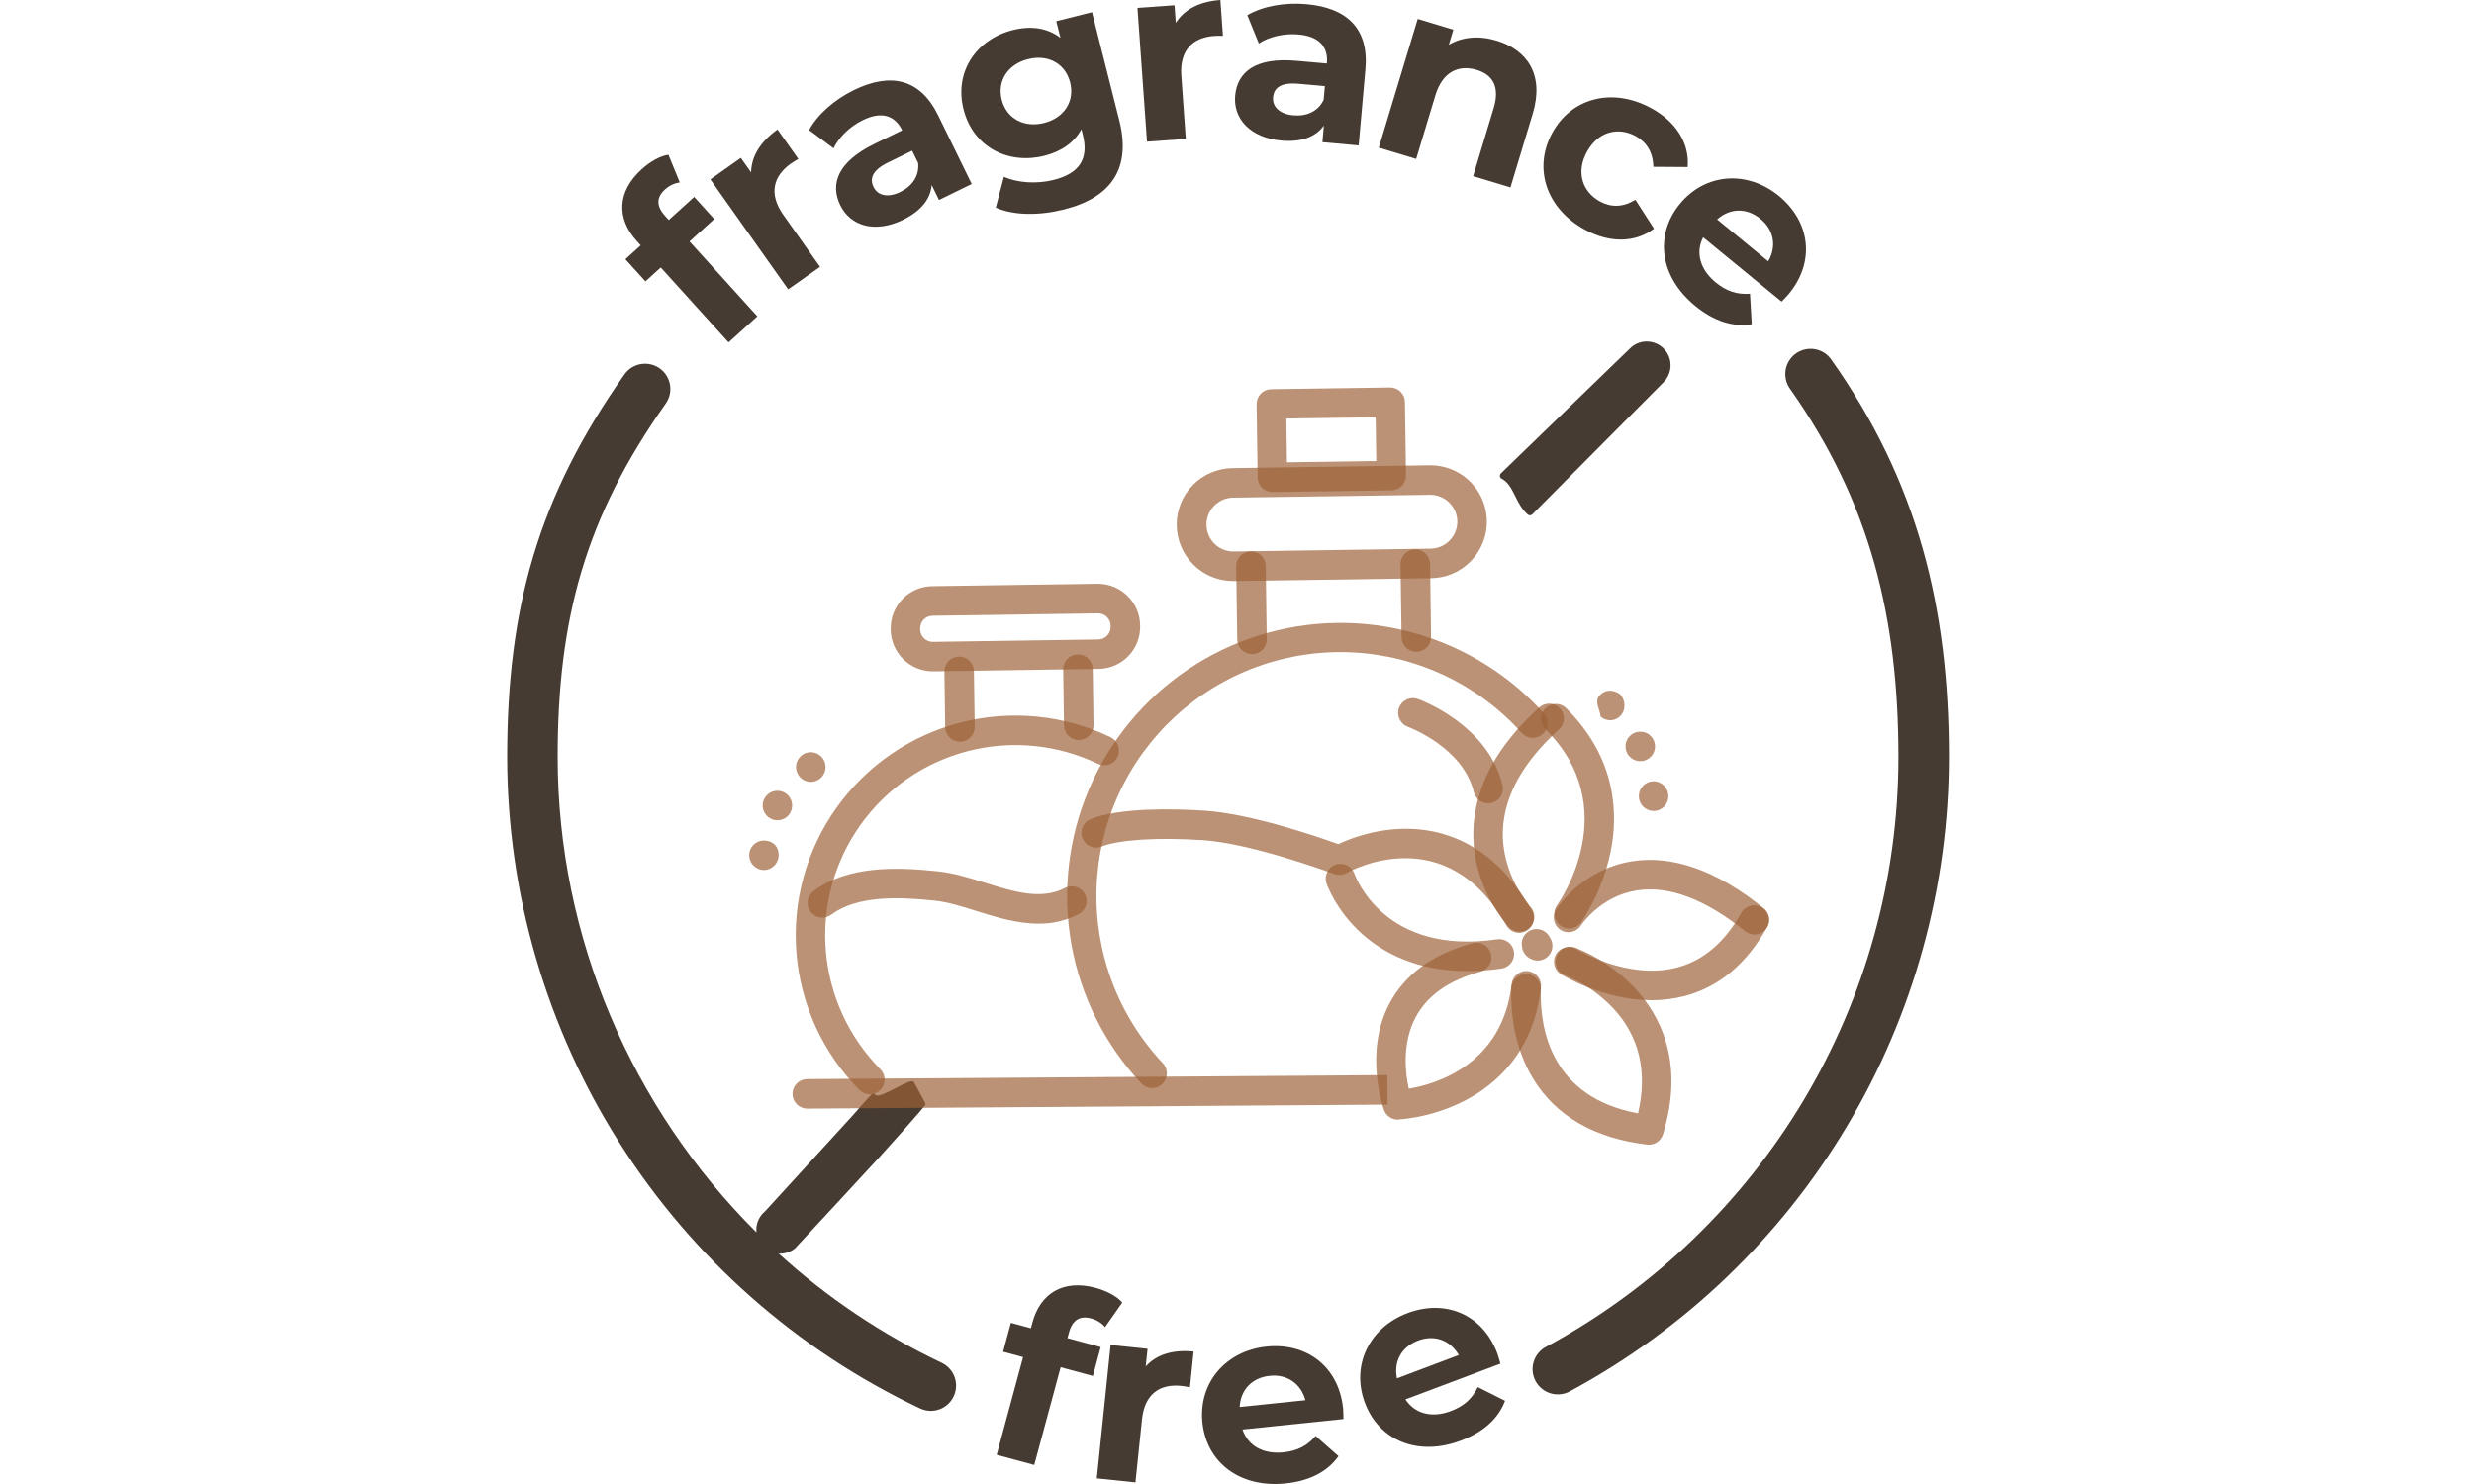 <svg width="100px" viewBox="0 0 59 60" fill="none"
                    xmlns="http://www.w3.org/2000/svg">
                    <path
                        d="M40.128 19.257C40.131 19.279 40.139 19.299 40.152 19.317C40.165 19.334 40.182 19.348 40.202 19.358C40.687 19.599 40.751 20.374 41.251 20.801C41.277 20.824 41.311 20.836 41.345 20.835C41.38 20.834 41.413 20.819 41.437 20.794L46.755 15.44C46.887 15.305 46.975 15.133 47.01 14.947C47.045 14.761 47.024 14.569 46.95 14.395C46.876 14.22 46.753 14.072 46.595 13.967C46.437 13.863 46.252 13.807 46.063 13.807C45.934 13.807 45.807 13.832 45.688 13.882C45.57 13.933 45.463 14.006 45.373 14.099C45.373 14.099 43.09 16.306 40.168 19.138C40.152 19.153 40.14 19.172 40.133 19.193C40.126 19.213 40.124 19.235 40.128 19.257Z"
                        fill="#463B32" />
                    <path
                        d="M17.126 57.044C17.358 57.043 17.583 56.964 17.763 56.819C17.944 56.674 18.07 56.472 18.121 56.245C18.172 56.019 18.144 55.782 18.042 55.574C17.941 55.366 17.771 55.198 17.561 55.099C15.159 53.959 12.939 52.471 10.972 50.682C10.992 50.682 11.011 50.686 11.031 50.686H11.078C11.279 50.676 11.472 50.604 11.629 50.479C11.67 50.446 14.874 46.972 15.011 46.824C15.049 46.783 16.942 44.691 16.917 44.639C16.768 44.352 16.606 44.046 16.435 43.744C16.32 43.545 15.03 44.48 14.883 44.267C14.871 44.251 14.856 44.237 14.838 44.227C14.82 44.217 14.8 44.211 14.78 44.21C14.738 44.21 13.971 45.093 13.945 45.124C11.867 47.401 10.527 48.864 10.424 48.975C10.3 49.077 10.203 49.208 10.142 49.357C10.081 49.506 10.059 49.667 10.077 49.827C5.038 44.808 2.041 37.901 2.041 30.604C2.041 24.993 3.169 20.91 6.4 16.329C6.479 16.22 6.537 16.096 6.568 15.964C6.6 15.832 6.604 15.695 6.582 15.562C6.56 15.428 6.512 15.3 6.44 15.185C6.368 15.07 6.274 14.971 6.163 14.893C6.053 14.815 5.927 14.759 5.795 14.73C5.663 14.701 5.526 14.698 5.393 14.722C5.259 14.746 5.132 14.797 5.018 14.87C4.905 14.944 4.807 15.04 4.731 15.152C1.257 20.078 0 24.57 0 30.604C0.005 36.124 1.576 41.529 4.53 46.192C7.484 50.854 11.7 54.584 16.689 56.946C16.825 57.01 16.975 57.044 17.126 57.044Z"
                        fill="#463B32" />
                    <path
                        d="M53.517 14.533C53.361 14.312 53.122 14.162 52.855 14.117C52.588 14.072 52.314 14.134 52.093 14.291C51.872 14.447 51.722 14.686 51.676 14.953C51.631 15.22 51.693 15.494 51.85 15.715C55.097 20.303 56.234 24.978 56.234 30.605C56.234 40.55 50.785 49.683 42.014 54.441C41.891 54.502 41.782 54.587 41.692 54.691C41.603 54.796 41.535 54.917 41.494 55.048C41.452 55.179 41.438 55.317 41.451 55.453C41.464 55.59 41.505 55.723 41.57 55.843C41.636 55.964 41.725 56.07 41.832 56.156C41.94 56.241 42.063 56.304 42.196 56.341C42.328 56.377 42.467 56.387 42.603 56.368C42.739 56.35 42.87 56.305 42.988 56.235C47.609 53.737 51.47 50.036 54.161 45.524C56.852 41.013 58.273 35.858 58.276 30.604C58.276 24.551 57.01 19.468 53.517 14.533Z"
                        fill="#463B32" />
                    <path
                        d="M41.654 38.837C41.574 38.837 41.496 38.821 41.423 38.789C41.341 38.758 41.267 38.711 41.204 38.65C41.142 38.59 41.092 38.517 41.059 38.436C41.042 38.391 41.03 38.344 41.024 38.297C40.992 38.16 41.008 38.017 41.071 37.892C41.134 37.767 41.239 37.668 41.367 37.612C41.495 37.556 41.639 37.547 41.773 37.587C41.908 37.626 42.024 37.712 42.102 37.828C42.116 37.85 42.13 37.873 42.142 37.897C42.204 37.986 42.241 38.091 42.248 38.2C42.256 38.309 42.233 38.417 42.183 38.514C42.132 38.611 42.056 38.693 41.963 38.749C41.87 38.806 41.763 38.836 41.654 38.837Z"
                        fill="#9C6137" fill-opacity="0.69" />
                    <path
                        d="M29.328 23.493C28.728 23.488 28.155 23.248 27.731 22.824C27.307 22.4 27.067 21.826 27.062 21.226C27.058 20.627 27.29 20.049 27.707 19.619C28.125 19.189 28.695 18.941 29.295 18.927L37.32 18.811C37.768 18.812 38.206 18.945 38.58 19.193C38.953 19.441 39.245 19.794 39.419 20.206C39.593 20.619 39.642 21.075 39.56 21.515C39.477 21.956 39.267 22.362 38.954 22.683C38.747 22.899 38.498 23.072 38.223 23.191C37.948 23.31 37.652 23.373 37.352 23.377L29.328 23.493ZM37.321 20.005H37.304L29.312 20.12C29.03 20.132 28.763 20.253 28.568 20.457C28.373 20.662 28.265 20.934 28.267 21.217C28.269 21.499 28.381 21.77 28.579 21.972C28.777 22.174 29.045 22.291 29.328 22.298H29.343L37.336 22.182C37.624 22.176 37.898 22.057 38.098 21.85C38.299 21.643 38.409 21.365 38.406 21.077C38.4 20.792 38.284 20.521 38.081 20.321C37.879 20.12 37.606 20.007 37.321 20.005Z"
                        fill="#9C6137" fill-opacity="0.69" />
                    <path
                        d="M30.932 19.893C30.775 19.893 30.625 19.831 30.513 19.721C30.401 19.611 30.337 19.461 30.335 19.304L30.292 16.342C30.29 16.183 30.351 16.031 30.461 15.917C30.572 15.803 30.722 15.738 30.881 15.736L35.683 15.667H35.691C35.848 15.667 35.999 15.728 36.11 15.838C36.222 15.948 36.286 16.098 36.288 16.255L36.332 19.218C36.334 19.377 36.273 19.529 36.163 19.642C36.053 19.756 35.902 19.821 35.744 19.824L30.941 19.893H30.932ZM31.495 16.921L31.52 18.691L35.129 18.639L35.103 16.869L31.495 16.921Z"
                        fill="#9C6137" fill-opacity="0.69" />
                    <path
                        d="M30.106 26.445C29.95 26.445 29.799 26.384 29.688 26.274C29.576 26.164 29.512 26.015 29.51 25.858L29.467 22.894C29.466 22.816 29.48 22.738 29.509 22.666C29.538 22.593 29.581 22.526 29.636 22.47C29.691 22.414 29.756 22.369 29.828 22.338C29.899 22.307 29.977 22.29 30.055 22.289C30.134 22.288 30.211 22.302 30.284 22.331C30.357 22.36 30.423 22.403 30.48 22.458C30.536 22.512 30.581 22.577 30.612 22.649C30.643 22.721 30.659 22.799 30.66 22.877L30.703 25.841C30.705 25.919 30.69 25.997 30.661 26.07C30.632 26.142 30.59 26.209 30.535 26.265C30.48 26.321 30.415 26.366 30.343 26.397C30.271 26.428 30.194 26.444 30.116 26.445H30.106Z"
                        fill="#9C6137" fill-opacity="0.69" />
                    <path
                        d="M36.748 26.35C36.592 26.35 36.441 26.288 36.329 26.178C36.218 26.068 36.154 25.919 36.152 25.762L36.109 22.799C36.111 22.643 36.174 22.495 36.284 22.385C36.394 22.275 36.542 22.212 36.697 22.21C36.853 22.208 37.003 22.266 37.116 22.373C37.229 22.479 37.296 22.626 37.303 22.781L37.344 25.744C37.346 25.823 37.331 25.901 37.303 25.974C37.274 26.046 37.231 26.113 37.176 26.169C37.121 26.225 37.056 26.27 36.984 26.301C36.912 26.332 36.835 26.349 36.757 26.35H36.748Z"
                        fill="#9C6137" fill-opacity="0.69" />
                    <path
                        d="M26.069 43.993C25.988 43.993 25.907 43.977 25.832 43.945C25.758 43.913 25.69 43.866 25.634 43.806C24.166 42.245 23.184 40.29 22.807 38.181C22.43 36.071 22.675 33.897 23.511 31.924C24.348 29.95 25.739 28.263 27.518 27.067C29.296 25.87 31.384 25.217 33.527 25.186H33.687C35.235 25.186 36.766 25.511 38.181 26.14C39.595 26.769 40.862 27.688 41.899 28.838C42.005 28.956 42.06 29.11 42.052 29.268C42.044 29.427 41.973 29.575 41.855 29.681C41.797 29.733 41.729 29.774 41.655 29.8C41.581 29.826 41.503 29.838 41.425 29.834C41.267 29.826 41.118 29.755 41.012 29.637C40.141 28.666 39.085 27.878 37.906 27.318C36.728 26.758 35.45 26.438 34.146 26.376C32.843 26.314 31.54 26.511 30.314 26.956C29.087 27.401 27.961 28.085 27.001 28.968C26.041 29.852 25.265 30.917 24.72 32.103C24.175 33.288 23.87 34.57 23.824 35.874C23.778 37.178 23.991 38.478 24.451 39.699C24.911 40.92 25.609 42.038 26.504 42.987C26.584 43.072 26.637 43.179 26.657 43.293C26.677 43.408 26.663 43.526 26.617 43.633C26.571 43.74 26.494 43.831 26.397 43.895C26.299 43.959 26.185 43.993 26.069 43.993H26.069Z"
                        fill="#9C6137" fill-opacity="0.69" />
                    <path
                        d="M12.112 44.824C11.957 44.819 11.81 44.755 11.702 44.644C11.594 44.532 11.533 44.384 11.533 44.229C11.532 44.074 11.592 43.924 11.699 43.813C11.807 43.701 11.954 43.635 12.109 43.63C20.13 43.575 35.578 43.468 35.578 43.468L35.586 44.662L12.117 44.824H12.112Z"
                        fill="#9C6137" fill-opacity="0.69" />
                    <path
                        d="M14.661 44.245C14.582 44.245 14.504 44.23 14.431 44.2C14.358 44.169 14.292 44.125 14.237 44.069C12.763 42.582 11.861 40.622 11.692 38.535C11.522 36.448 12.095 34.368 13.31 32.662C14.524 30.956 16.302 29.734 18.33 29.212C20.358 28.69 22.505 28.901 24.393 29.807C24.535 29.876 24.645 29.998 24.697 30.148C24.749 30.297 24.74 30.461 24.671 30.604C24.602 30.746 24.48 30.856 24.331 30.908C24.181 30.96 24.017 30.951 23.875 30.882C22.241 30.097 20.382 29.915 18.626 30.367C16.871 30.819 15.331 31.877 14.28 33.353C13.228 34.83 12.732 36.631 12.88 38.438C13.027 40.245 13.808 41.941 15.084 43.229C15.167 43.312 15.224 43.419 15.247 43.534C15.27 43.65 15.257 43.77 15.212 43.878C15.167 43.987 15.09 44.08 14.992 44.145C14.894 44.211 14.778 44.245 14.661 44.245Z"
                        fill="#9C6137" fill-opacity="0.69" />
                    <path
                        d="M18.302 29.99C18.145 29.989 17.995 29.928 17.883 29.817C17.772 29.707 17.708 29.558 17.706 29.401L17.673 27.153C17.672 27.074 17.686 26.997 17.715 26.924C17.744 26.851 17.787 26.785 17.841 26.728C17.896 26.672 17.961 26.627 18.033 26.596C18.105 26.565 18.182 26.549 18.261 26.547C18.339 26.546 18.417 26.561 18.49 26.59C18.562 26.618 18.629 26.661 18.685 26.716C18.741 26.771 18.786 26.836 18.817 26.908C18.848 26.98 18.865 27.057 18.866 27.135L18.899 29.384C18.9 29.462 18.886 29.54 18.857 29.613C18.828 29.686 18.785 29.752 18.73 29.808C18.676 29.865 18.61 29.91 18.538 29.941C18.466 29.972 18.389 29.988 18.311 29.99H18.302Z"
                        fill="#9C6137" fill-opacity="0.69" />
                    <path
                        d="M23.104 29.92C22.947 29.92 22.797 29.858 22.685 29.748C22.574 29.638 22.51 29.488 22.508 29.331L22.475 27.084C22.471 27.004 22.484 26.924 22.512 26.849C22.54 26.774 22.582 26.706 22.637 26.648C22.692 26.59 22.758 26.543 22.831 26.511C22.904 26.479 22.983 26.462 23.063 26.461C23.143 26.46 23.222 26.475 23.296 26.505C23.37 26.535 23.438 26.579 23.494 26.636C23.55 26.692 23.595 26.76 23.625 26.834C23.655 26.908 23.67 26.987 23.669 27.067L23.701 29.314C23.702 29.392 23.688 29.47 23.66 29.543C23.631 29.616 23.588 29.682 23.534 29.738C23.479 29.795 23.414 29.84 23.342 29.871C23.27 29.902 23.193 29.919 23.115 29.92H23.104Z"
                        fill="#9C6137" fill-opacity="0.69" />
                    <path
                        d="M17.2 27.143C16.754 27.142 16.327 26.965 16.01 26.652C15.693 26.34 15.51 25.915 15.502 25.469V25.424C15.495 24.973 15.668 24.538 15.982 24.215C16.295 23.892 16.725 23.706 17.175 23.699L23.886 23.602C24.332 23.604 24.759 23.78 25.077 24.093C25.394 24.406 25.577 24.831 25.585 25.276V25.321C25.588 25.544 25.548 25.766 25.465 25.973C25.383 26.181 25.261 26.37 25.105 26.53C24.95 26.69 24.764 26.818 24.56 26.906C24.355 26.994 24.134 27.041 23.911 27.044L17.2 27.143ZM23.886 24.799L17.192 24.895C17.126 24.896 17.061 24.91 17 24.936C16.939 24.962 16.883 25 16.837 25.048C16.791 25.095 16.755 25.151 16.73 25.213C16.706 25.275 16.694 25.341 16.695 25.407V25.453C16.697 25.586 16.751 25.712 16.846 25.805C16.94 25.898 17.067 25.95 17.199 25.951H17.207L23.894 25.854C24.028 25.852 24.155 25.797 24.248 25.701C24.342 25.605 24.393 25.476 24.392 25.342V25.298C24.39 25.165 24.336 25.038 24.241 24.944C24.147 24.851 24.019 24.799 23.886 24.799Z"
                        fill="#9C6137" fill-opacity="0.69" />
                    <path
                        d="M21.47 37.345C20.604 37.345 19.751 37.078 18.961 36.831C18.369 36.645 17.81 36.471 17.296 36.416C15.81 36.258 14.149 36.202 13.097 36.984C13.034 37.031 12.963 37.065 12.887 37.084C12.811 37.104 12.732 37.108 12.654 37.096C12.577 37.085 12.502 37.059 12.435 37.018C12.368 36.978 12.309 36.925 12.262 36.862C12.215 36.799 12.181 36.728 12.162 36.652C12.143 36.576 12.139 36.497 12.15 36.419C12.162 36.342 12.188 36.267 12.228 36.2C12.268 36.133 12.321 36.074 12.384 36.027C13.765 34.999 15.706 35.047 17.423 35.23C18.054 35.297 18.697 35.498 19.318 35.692C20.486 36.057 21.589 36.402 22.548 35.9C22.617 35.864 22.693 35.841 22.771 35.834C22.849 35.827 22.928 35.836 23.003 35.859C23.078 35.883 23.147 35.92 23.207 35.971C23.267 36.021 23.317 36.082 23.354 36.152C23.39 36.221 23.412 36.297 23.419 36.375C23.426 36.453 23.418 36.532 23.395 36.607C23.371 36.682 23.333 36.751 23.283 36.812C23.233 36.872 23.171 36.921 23.102 36.958C22.598 37.22 22.037 37.353 21.47 37.345Z"
                        fill="#9C6137" fill-opacity="0.69" />
                    <path
                        d="M40.907 37.715C40.801 37.715 40.697 37.687 40.606 37.633C40.514 37.58 40.438 37.503 40.386 37.411C37.953 33.093 34.093 35.201 33.929 35.295C33.854 35.338 33.771 35.364 33.685 35.371C33.599 35.378 33.512 35.366 33.431 35.337C32.865 35.128 29.948 34.086 28.112 33.968C26.276 33.85 24.749 33.946 24.025 34.227C23.952 34.256 23.874 34.27 23.796 34.268C23.717 34.267 23.64 34.25 23.568 34.218C23.496 34.187 23.431 34.142 23.377 34.085C23.323 34.029 23.28 33.962 23.251 33.889C23.223 33.816 23.209 33.738 23.21 33.66C23.212 33.581 23.229 33.504 23.26 33.432C23.292 33.36 23.337 33.295 23.393 33.241C23.45 33.186 23.517 33.144 23.59 33.115C24.809 32.64 26.993 32.699 28.186 32.777C29.975 32.892 32.541 33.751 33.595 34.128C34.224 33.833 35.912 33.188 37.763 33.699C39.256 34.111 40.486 35.164 41.424 36.828C41.474 36.918 41.5 37.02 41.499 37.124C41.498 37.227 41.47 37.329 41.418 37.418C41.366 37.508 41.291 37.582 41.202 37.634C41.112 37.686 41.011 37.714 40.907 37.715Z"
                        fill="#9C6137" fill-opacity="0.69" />
                    <path
                        d="M38.816 39.263C36.725 39.263 35.37 38.487 34.562 37.766C33.493 36.812 33.125 35.741 33.11 35.696C33.065 35.547 33.08 35.387 33.151 35.249C33.223 35.111 33.345 35.006 33.492 34.957C33.64 34.907 33.801 34.918 33.941 34.985C34.081 35.052 34.189 35.171 34.243 35.317C34.289 35.45 35.451 38.646 40.018 37.977C40.174 37.955 40.334 37.995 40.461 38.089C40.588 38.184 40.672 38.325 40.695 38.482C40.718 38.639 40.678 38.798 40.583 38.925C40.489 39.052 40.347 39.136 40.191 39.159C39.735 39.227 39.276 39.261 38.816 39.263Z"
                        fill="#9C6137" fill-opacity="0.69" />
                    <path
                        d="M35.999 45.269C35.877 45.269 35.758 45.23 35.657 45.16C35.557 45.089 35.481 44.989 35.44 44.874C35.407 44.781 34.626 42.563 35.652 40.594C36.274 39.396 37.413 38.569 39.031 38.134C39.184 38.092 39.347 38.113 39.484 38.192C39.621 38.271 39.721 38.401 39.763 38.554C39.804 38.707 39.783 38.87 39.704 39.007C39.625 39.144 39.495 39.245 39.342 39.286C38.06 39.632 37.175 40.257 36.712 41.146C36.163 42.197 36.304 43.385 36.442 44.019C37.548 43.833 40.237 43.042 40.599 39.789C40.608 39.711 40.632 39.636 40.67 39.567C40.708 39.498 40.759 39.438 40.82 39.389C40.881 39.34 40.951 39.304 41.027 39.282C41.102 39.26 41.181 39.253 41.259 39.262C41.337 39.271 41.412 39.295 41.481 39.333C41.549 39.37 41.61 39.421 41.659 39.483C41.708 39.544 41.744 39.614 41.766 39.69C41.788 39.765 41.794 39.844 41.786 39.922C41.493 42.559 39.933 43.877 38.675 44.518C37.849 44.935 36.95 45.189 36.028 45.264C36.019 45.267 36.009 45.268 35.999 45.269Z"
                        fill="#9C6137" fill-opacity="0.69" />
                    <path
                        d="M39.652 32.48C39.518 32.48 39.388 32.435 39.283 32.353C39.178 32.27 39.104 32.154 39.073 32.025C38.632 30.209 36.425 29.392 36.403 29.384C36.255 29.329 36.135 29.219 36.068 29.076C36.001 28.934 35.993 28.77 36.046 28.622C36.099 28.473 36.209 28.352 36.351 28.284C36.493 28.216 36.656 28.207 36.805 28.259C36.92 28.301 39.638 29.295 40.232 31.743C40.251 31.819 40.254 31.898 40.242 31.975C40.231 32.052 40.204 32.127 40.164 32.194C40.123 32.261 40.07 32.319 40.007 32.366C39.944 32.412 39.872 32.446 39.796 32.464C39.749 32.475 39.7 32.481 39.652 32.48Z"
                        fill="#9C6137" fill-opacity="0.69" />
                    <path
                        d="M46.262 40.44C44.297 40.44 42.662 39.433 42.579 39.383C42.45 39.297 42.359 39.164 42.326 39.012C42.293 38.861 42.32 38.702 42.402 38.57C42.484 38.438 42.614 38.343 42.765 38.306C42.915 38.268 43.075 38.291 43.209 38.369C43.229 38.381 45.286 39.637 47.276 39.121C48.343 38.845 49.221 38.097 49.889 36.898C49.968 36.763 50.097 36.665 50.247 36.624C50.398 36.583 50.559 36.602 50.695 36.678C50.832 36.754 50.933 36.88 50.977 37.03C51.022 37.18 51.005 37.341 50.932 37.479C50.097 38.978 48.965 39.92 47.567 40.279C47.14 40.387 46.702 40.441 46.262 40.44Z"
                        fill="#9C6137" fill-opacity="0.69" />
                    <path
                        d="M50.412 37.786C50.276 37.785 50.145 37.739 50.039 37.653C48.428 36.351 46.952 35.796 45.651 36.002C44.183 36.236 43.412 37.403 43.404 37.414C43.319 37.548 43.184 37.642 43.03 37.677C42.875 37.711 42.713 37.683 42.58 37.598C42.446 37.513 42.352 37.378 42.318 37.224C42.283 37.069 42.312 36.907 42.397 36.774C42.438 36.708 43.442 35.156 45.441 34.827C47.095 34.555 48.896 35.193 50.791 36.724C50.886 36.802 50.956 36.907 50.989 37.026C51.023 37.144 51.019 37.27 50.978 37.387C50.937 37.503 50.861 37.604 50.761 37.675C50.661 37.747 50.541 37.785 50.417 37.786H50.412Z"
                        fill="#9C6137" fill-opacity="0.69" />
                    <path
                        d="M40.925 37.666C40.843 37.666 40.763 37.65 40.688 37.617C40.613 37.585 40.545 37.538 40.489 37.479C40.427 37.417 38.968 35.851 39.055 33.531C39.117 31.802 40.014 30.143 41.716 28.604C41.833 28.497 41.988 28.442 42.146 28.45C42.304 28.458 42.453 28.528 42.559 28.646C42.665 28.763 42.72 28.918 42.712 29.076C42.704 29.234 42.634 29.383 42.517 29.489C41.068 30.799 40.305 32.169 40.248 33.56C40.172 35.373 41.344 36.645 41.356 36.658C41.435 36.743 41.489 36.849 41.509 36.964C41.529 37.079 41.515 37.197 41.468 37.304C41.422 37.411 41.346 37.502 41.248 37.566C41.151 37.63 41.037 37.664 40.92 37.664L40.925 37.666Z"
                        fill="#9C6137" fill-opacity="0.69" />
                    <path
                        d="M46.152 46.281C46.128 46.281 46.105 46.28 46.081 46.278C43.95 46.024 42.401 45.132 41.477 43.626C40.692 42.343 40.56 40.926 40.587 39.962C40.592 39.804 40.659 39.654 40.774 39.545C40.889 39.436 41.043 39.378 41.201 39.382C41.359 39.387 41.509 39.454 41.618 39.569C41.727 39.684 41.785 39.837 41.781 39.995C41.734 41.621 42.199 44.364 45.711 45.015C46.101 43.329 45.765 41.905 44.71 40.769C44.166 40.193 43.506 39.739 42.774 39.438C42.624 39.385 42.503 39.275 42.435 39.132C42.367 38.989 42.359 38.825 42.412 38.675C42.465 38.526 42.576 38.404 42.719 38.337C42.862 38.269 43.026 38.261 43.175 38.314C44.088 38.68 44.91 39.24 45.584 39.956C46.593 41.041 47.609 42.942 46.719 45.858C46.682 45.98 46.607 46.087 46.505 46.163C46.403 46.239 46.279 46.281 46.152 46.281Z"
                        fill="#9C6137" fill-opacity="0.69" />
                    <path
                        d="M42.924 37.539C42.814 37.539 42.707 37.509 42.613 37.452C42.519 37.395 42.443 37.313 42.393 37.215C42.343 37.117 42.321 37.008 42.329 36.898C42.337 36.789 42.375 36.684 42.44 36.594C42.551 36.436 45.17 32.666 41.954 29.468C41.847 29.355 41.788 29.206 41.79 29.05C41.792 28.895 41.855 28.747 41.964 28.637C42.073 28.527 42.221 28.463 42.377 28.461C42.532 28.458 42.682 28.515 42.795 28.622C44.86 30.674 44.914 32.934 44.595 34.469C44.383 35.477 43.98 36.435 43.409 37.291C43.354 37.368 43.281 37.431 43.197 37.474C43.112 37.517 43.019 37.539 42.924 37.539Z"
                        fill="#9C6137" fill-opacity="0.69" />
                    <path
                        d="M9.783 34.581C9.782 34.503 9.796 34.426 9.826 34.354C9.855 34.282 9.898 34.216 9.953 34.16C10.007 34.105 10.072 34.061 10.144 34.03C10.216 34 10.293 33.984 10.371 33.984C10.701 33.98 10.972 34.183 10.975 34.581C10.972 34.737 10.909 34.886 10.799 34.997C10.69 35.108 10.541 35.173 10.385 35.177H10.377C10.22 35.175 10.069 35.112 9.958 35C9.847 34.889 9.784 34.739 9.783 34.581ZM10.654 33.1C10.584 33.065 10.521 33.016 10.47 32.956C10.419 32.897 10.38 32.828 10.356 32.753C10.332 32.679 10.322 32.6 10.328 32.522C10.334 32.444 10.355 32.367 10.391 32.298C10.463 32.157 10.587 32.05 10.738 32.001C10.888 31.952 11.051 31.964 11.192 32.035C11.262 32.071 11.325 32.12 11.376 32.179C11.427 32.239 11.465 32.308 11.49 32.382C11.514 32.457 11.523 32.536 11.517 32.614C11.511 32.692 11.49 32.768 11.454 32.838C11.405 32.937 11.329 33.02 11.235 33.077C11.141 33.135 11.033 33.165 10.922 33.165C10.829 33.165 10.736 33.142 10.653 33.1H10.654ZM11.746 31.292C11.671 31.152 11.655 30.989 11.701 30.837C11.747 30.686 11.851 30.558 11.991 30.483C12.06 30.446 12.136 30.424 12.215 30.416C12.293 30.408 12.372 30.416 12.447 30.439C12.523 30.463 12.592 30.5 12.653 30.551C12.713 30.601 12.763 30.663 12.8 30.732C12.875 30.872 12.891 31.036 12.845 31.187C12.799 31.339 12.695 31.466 12.555 31.541C12.469 31.587 12.373 31.611 12.275 31.612C12.166 31.612 12.059 31.582 11.965 31.526C11.872 31.47 11.796 31.389 11.745 31.292H11.746Z"
                        fill="#9C6137" fill-opacity="0.69" />
                    <path
                        d="M45.742 32.193C45.741 32.035 45.802 31.882 45.913 31.768C46.023 31.655 46.174 31.589 46.333 31.587C46.492 31.586 46.644 31.648 46.757 31.76C46.87 31.871 46.935 32.023 46.937 32.182C46.938 32.261 46.924 32.339 46.895 32.412C46.866 32.485 46.823 32.552 46.768 32.608C46.713 32.665 46.648 32.71 46.576 32.741C46.503 32.773 46.426 32.789 46.347 32.79H46.339C46.181 32.789 46.03 32.725 45.918 32.614C45.807 32.502 45.743 32.351 45.742 32.193ZM45.267 30.447C45.232 30.377 45.211 30.301 45.205 30.222C45.199 30.144 45.209 30.066 45.233 29.991C45.258 29.917 45.297 29.848 45.349 29.789C45.4 29.73 45.462 29.681 45.533 29.646C45.602 29.611 45.679 29.59 45.757 29.584C45.835 29.578 45.914 29.587 45.988 29.612C46.063 29.637 46.132 29.675 46.191 29.727C46.25 29.778 46.299 29.84 46.334 29.91C46.405 30.052 46.417 30.216 46.367 30.366C46.318 30.516 46.211 30.641 46.069 30.712C45.986 30.753 45.894 30.775 45.801 30.775C45.691 30.775 45.582 30.745 45.488 30.687C45.393 30.629 45.317 30.546 45.267 30.447ZM44.196 28.969C44.196 28.751 43.928 28.374 44.147 28.126C44.365 27.878 44.693 27.857 44.991 28.075C45.19 28.294 45.236 28.671 45.019 28.919C44.965 28.982 44.899 29.032 44.824 29.067C44.748 29.102 44.667 29.12 44.584 29.12C44.44 29.122 44.3 29.068 44.196 28.969Z"
                        fill="#9C6137" fill-opacity="0.69" />
                    <path
                        d="M6.376 8.722C6.018 8.327 6.035 7.972 6.379 7.661C6.558 7.499 6.769 7.403 6.977 7.378L6.519 6.258C6.168 6.305 5.764 6.548 5.436 6.845C4.437 7.75 4.418 8.839 5.235 9.741L5.397 9.92L4.778 10.481L5.589 11.376L6.208 10.815L8.949 13.843L10.113 12.79L7.371 9.762L8.37 8.857L7.56 7.962L6.531 8.894L6.376 8.722Z"
                        fill="#463B32" />
                    <path
                        d="M9.86 6.97L9.445 6.383L8.213 7.254L11.358 11.7L12.647 10.789L11.163 8.689C10.561 7.838 10.757 7.117 11.468 6.614C11.567 6.544 11.655 6.494 11.769 6.426L10.927 5.236C10.241 5.721 9.87 6.318 9.86 6.97Z"
                        fill="#463B32" />
                    <path
                        d="M14.016 3.643C13.237 4.023 12.551 4.617 12.203 5.258L13.192 5.997C13.408 5.544 13.858 5.111 14.374 4.858C15.135 4.487 15.67 4.663 15.966 5.269L14.843 5.818C13.358 6.544 13.044 7.438 13.464 8.298C13.876 9.14 14.865 9.442 16.006 8.885C16.721 8.535 17.113 8.052 17.159 7.48L17.455 8.086L18.777 7.44L17.418 4.66C16.697 3.185 15.501 2.917 14.016 3.643ZM15.894 7.761C15.396 8.005 14.982 7.915 14.81 7.562C14.65 7.236 14.739 6.89 15.4 6.567L16.369 6.093L16.612 6.591C16.666 7.115 16.365 7.531 15.894 7.761Z"
                        fill="#463B32" />
                    <path
                        d="M22.194 0.857L22.364 1.531C21.835 1.124 21.168 1.032 20.435 1.217C18.979 1.584 18.059 2.886 18.446 4.42C18.832 5.954 20.259 6.666 21.715 6.299C22.399 6.126 22.921 5.766 23.211 5.225L23.268 5.45C23.507 6.398 23.161 7.005 22.086 7.276C21.411 7.446 20.619 7.396 20.079 7.147L19.749 8.395C20.485 8.718 21.514 8.719 22.511 8.468C24.407 7.99 25.236 6.825 24.743 4.871L23.64 0.493L22.194 0.857ZM21.703 4.972C20.901 5.173 20.184 4.803 19.99 4.031C19.796 3.259 20.251 2.593 21.053 2.392C21.854 2.19 22.561 2.562 22.756 3.334C22.95 4.106 22.504 4.77 21.703 4.972Z"
                        fill="#463B32" />
                    <path
                        d="M27.026 0.926L26.975 0.213L25.477 0.319L25.862 5.728L27.43 5.616L27.249 3.063C27.175 2.027 27.714 1.514 28.579 1.453C28.7 1.444 28.801 1.447 28.932 1.448L28.829 0C27.995 0.059 27.371 0.377 27.026 0.926Z"
                        fill="#463B32" />
                    <path
                        d="M32.304 0.168C31.44 0.091 30.547 0.245 29.917 0.614L30.382 1.758C30.801 1.481 31.41 1.343 31.983 1.394C32.826 1.469 33.193 1.896 33.133 2.568L31.888 2.458C30.242 2.312 29.51 2.915 29.426 3.868C29.343 4.802 30.034 5.571 31.298 5.684C32.091 5.754 32.677 5.543 33.011 5.077L32.952 5.749L34.417 5.88L34.691 2.798C34.836 1.161 33.95 0.314 32.304 0.168ZM31.783 4.664C31.231 4.615 30.923 4.325 30.958 3.933C30.99 3.572 31.245 3.322 31.978 3.387L33.052 3.482L33.003 4.034C32.779 4.51 32.305 4.711 31.783 4.664Z"
                        fill="#463B32" />
                    <path
                        d="M39.992 1.643C39.285 1.43 38.603 1.488 38.062 1.81L38.246 1.201L36.805 0.765L35.232 5.97L36.742 6.426L37.519 3.853C37.808 2.895 38.465 2.608 39.191 2.827C39.858 3.029 40.128 3.532 39.874 4.374L39.044 7.122L40.553 7.578L41.454 4.598C41.933 3.011 41.22 2.015 39.992 1.643Z"
                        fill="#463B32" />
                    <path
                        d="M43.561 9.286C44.563 9.833 45.594 9.82 46.356 9.246L45.602 8.075C45.094 8.396 44.606 8.383 44.171 8.146C43.471 7.764 43.187 6.976 43.642 6.143C44.096 5.309 44.912 5.121 45.613 5.503C46.047 5.74 46.318 6.152 46.328 6.745L47.716 6.754C47.795 5.785 47.243 4.92 46.241 4.373C44.689 3.526 43.024 3.942 42.24 5.378C41.457 6.815 42.009 8.44 43.561 9.286Z"
                        fill="#463B32" />
                    <path
                        d="M51.804 11.886C52.91 10.538 52.637 8.933 51.406 7.923C50.127 6.875 48.428 6.992 47.399 8.247C46.376 9.494 46.571 11.179 48.02 12.367C48.776 12.987 49.552 13.233 50.306 13.108L50.235 11.877C49.723 11.913 49.295 11.783 48.85 11.419C48.212 10.895 48.029 10.211 48.341 9.593L51.512 12.194C51.603 12.1 51.727 11.98 51.804 11.886ZM50.659 8.849C51.205 9.296 51.321 9.965 50.972 10.565L48.907 8.871C49.434 8.404 50.106 8.395 50.659 8.849Z"
                        fill="#463B32" />
                    <path
                        d="M22.708 53.879C22.848 53.363 23.156 53.185 23.604 53.306C23.837 53.369 24.033 53.495 24.167 53.657L24.863 52.665C24.633 52.394 24.209 52.186 23.781 52.07C22.477 51.718 21.55 52.292 21.232 53.469L21.169 53.703L20.361 53.485L20.046 54.653L20.854 54.871L19.787 58.821L21.305 59.231L22.372 55.28L23.675 55.632L23.991 54.465L22.648 54.102L22.708 53.879Z"
                        fill="#463B32" />
                    <path
                        d="M25.811 55.246L25.885 54.534L24.391 54.38L23.833 59.773L25.396 59.935L25.66 57.388C25.767 56.356 26.387 55.944 27.249 56.033C27.37 56.046 27.469 56.066 27.598 56.09L27.747 54.646C26.916 54.56 26.246 54.764 25.811 55.246Z"
                        fill="#463B32" />
                    <path
                        d="M33.789 56.95C33.609 55.216 32.276 54.28 30.692 54.444C29.048 54.615 27.935 55.906 28.103 57.519C28.269 59.123 29.604 60.17 31.468 59.977C32.441 59.876 33.161 59.498 33.603 58.874L32.678 58.058C32.343 58.448 31.95 58.661 31.378 58.72C30.556 58.805 29.942 58.453 29.722 57.797L33.802 57.374C33.799 57.243 33.801 57.07 33.789 56.95ZM30.825 55.626C31.526 55.553 32.083 55.941 32.264 56.612L29.608 56.887C29.646 56.184 30.113 55.7 30.825 55.626Z"
                        fill="#463B32" />
                    <path
                        d="M40.026 54.728C39.412 53.097 37.885 52.53 36.394 53.091C34.847 53.673 34.099 55.204 34.671 56.723C35.239 58.232 36.796 58.906 38.55 58.245C39.465 57.901 40.066 57.352 40.335 56.636L39.233 56.082C39.008 56.544 38.682 56.85 38.144 57.052C37.371 57.343 36.687 57.159 36.308 56.58L40.147 55.135C40.11 55.009 40.069 54.842 40.026 54.728ZM36.823 54.2C37.483 53.952 38.12 54.186 38.465 54.788L35.966 55.729C35.825 55.039 36.153 54.453 36.823 54.2Z"
                        fill="#463B32" />
                </svg>